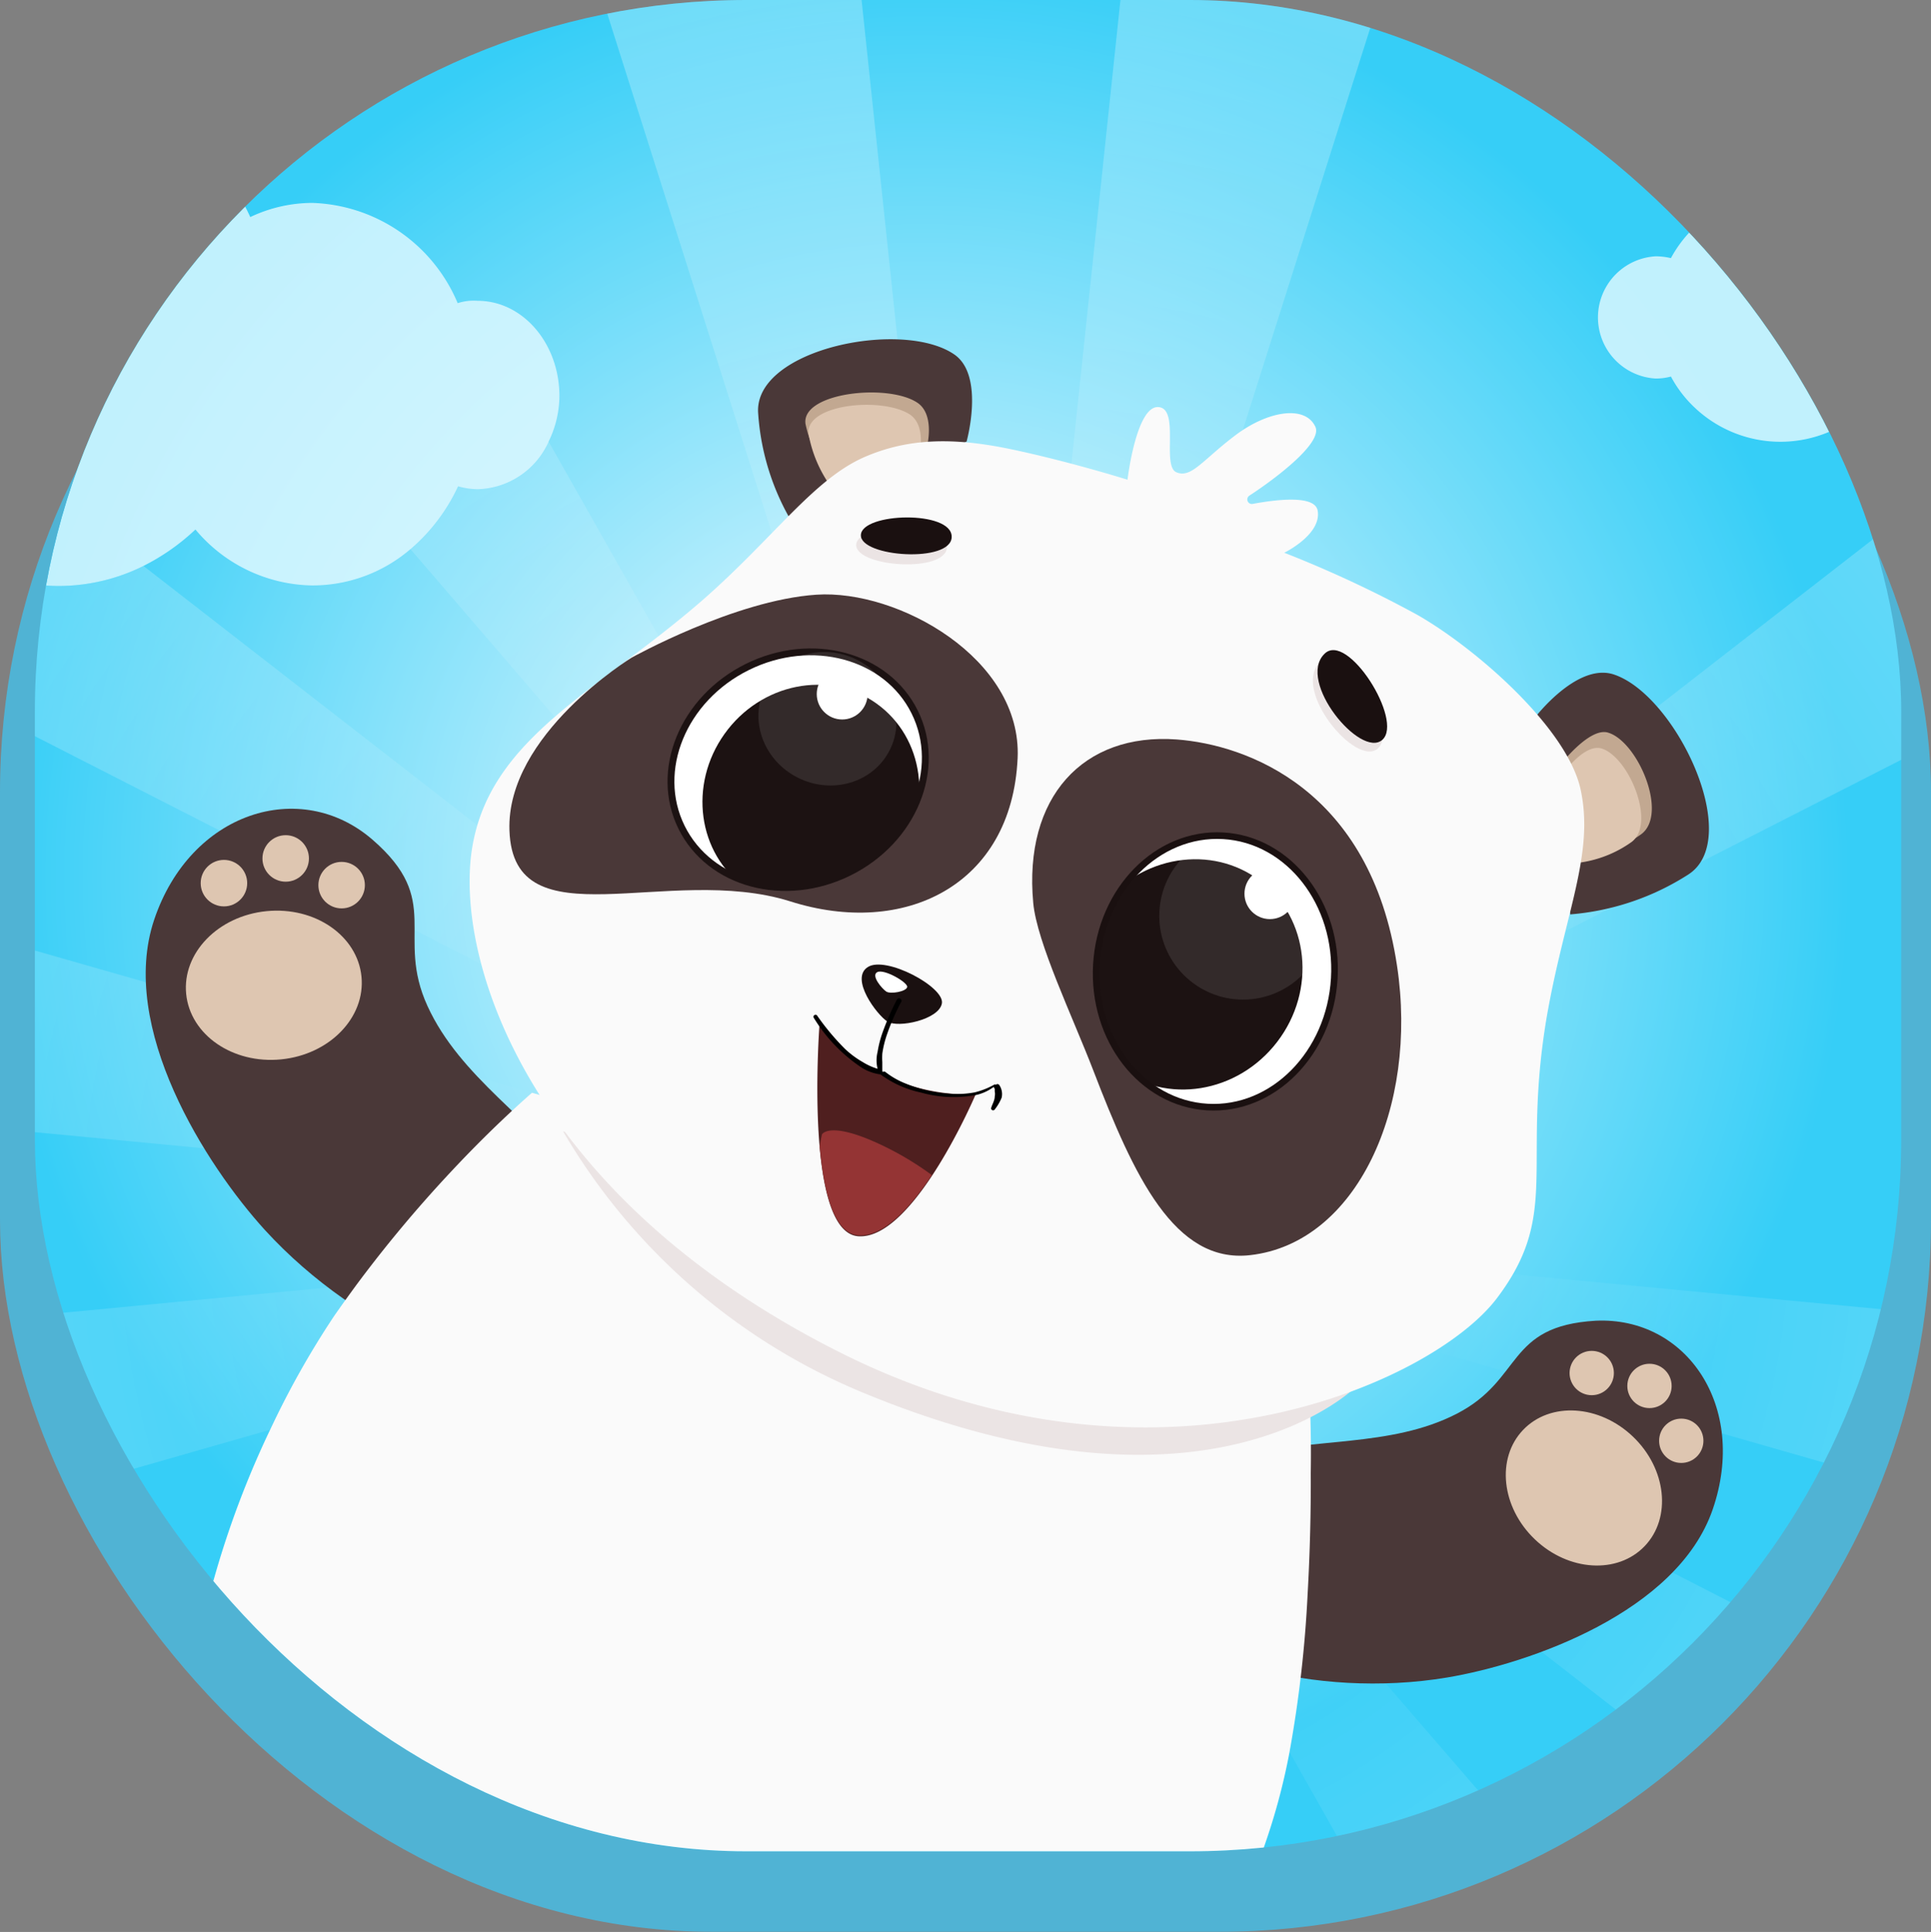 <svg xmlns="http://www.w3.org/2000/svg" xmlns:xlink="http://www.w3.org/1999/xlink" viewBox="0 0 106.32 106.36"><rect x="0" y="0" width="106.32" height="106.36" fill="#808080" stroke="none"/><defs><clipPath id="a"><rect x="1.92" width="102.76" height="101.92" rx="39.18" style="fill:none"/></clipPath><radialGradient id="b" cx="592.07" cy="562.89" r="98.03" gradientTransform="translate(-257.02 -244.48) scale(0.52 0.52)" gradientUnits="userSpaceOnUse"><stop offset="0" stop-color="#fff"/><stop offset="1" stop-color="#36cef7"/></radialGradient><radialGradient id="c" cx="-1062.98" cy="-771.05" r="230.25" gradientTransform="translate(989.72 715.36) scale(0.88 0.84)" gradientUnits="userSpaceOnUse"><stop offset="0.12" stop-color="#fff" stop-opacity="0"/><stop offset="1" stop-color="#fff"/></radialGradient><radialGradient id="d" cx="-1062.98" cy="-771.05" r="230.25" xlink:href="#c"/><radialGradient id="e" cx="-1062.98" cy="-771.05" r="230.25" xlink:href="#c"/><radialGradient id="f" cx="-1062.98" cy="-771.05" r="230.25" xlink:href="#c"/><radialGradient id="g" cx="-1062.98" cy="-771.05" r="230.25" xlink:href="#c"/><radialGradient id="h" cx="-1062.98" cy="-771.05" r="230.25" xlink:href="#c"/><radialGradient id="i" cx="-1062.98" cy="-771.05" r="230.25" xlink:href="#c"/><radialGradient id="j" cx="-1062.98" cy="-771.05" r="230.25" xlink:href="#c"/><radialGradient id="m" cx="-1062.98" cy="-771.05" r="230.25" xlink:href="#c"/><radialGradient id="n" cx="-1062.98" cy="-771.05" r="230.25" xlink:href="#c"/><radialGradient id="p" cx="-1062.98" cy="-771.05" r="230.25" xlink:href="#c"/><clipPath id="q"><ellipse cx="66.91" cy="53.48" rx="7.48" ry="6.56" transform="translate(9.64 117.17) rotate(-86.67)" style="fill:none"/></clipPath><clipPath id="r"><ellipse cx="43.94" cy="42.38" rx="7.16" ry="6.31" transform="translate(-14.23 23.87) rotate(-26.32)" style="fill:none"/></clipPath><clipPath id="s"><path d="M45.13,56.27s.19,1.06,3.21,2.45a16,16,0,0,0,5.38,1.48s-3.4,8-6.45,7.81S45.13,56.27,45.13,56.27Z" style="fill:none"/></clipPath></defs><rect y="4.43" width="106.32" height="101.92" rx="39.18" style="fill:#50b3d4"/><g style="clip-path:url(#a)"><rect x="1.92" y="-0.84" width="102.76" height="102.76" style="fill:url(#b)"/><path d="M10.73,100.68a27.68,27.68,0,0,1,.38-11.11L1.92,94.26v7.66H10.1l.78-.6C10.82,101.11,10.77,100.9,10.73,100.68Z" style="fill:url(#c)"/><path d="M71.73,70.94s0,.51.12,1.4l32.83,9.4V72.18L60.55,68Z" style="fill:url(#d)"/><path d="M18.39,72.46c.41-.59.83-1.17,1.24-1.73L1.92,72.42v10l12.93-3.7A48.07,48.07,0,0,1,18.39,72.46Z" style="fill:url(#e)"/><path d="M71,96.46l3.09,5.46H84.28L72,87.7A66.73,66.73,0,0,1,71,96.46Z" style="fill:url(#f)"/><path d="M72.21,81.09,99,101.92h5.65V93L72.09,76.34C72.15,77.74,72.2,79.35,72.21,81.09Z" style="fill:url(#g)"/><path d="M29.29,60.16,1.92,52.33v10l22.87,2.18C26.84,62.35,28.53,60.83,29.29,60.16Z" style="fill:url(#h)"/><polygon points="55.55 66.64 55.88 66.72 104.68 41.83 104.68 28.48 55.55 66.64" style="fill:url(#i)"/><polygon points="54.87 66.45 76.2 -0.84 61.78 -0.84 54.67 66.4 54.87 66.45" style="fill:url(#j)"/><polygon points="57.39 67.13 104.68 62.61 104.68 53.06 56.41 66.87 57.39 67.13" style="fill:url(#j)"/><path d="M55.28,66.57l38-44.13a6.65,6.65,0,0,1-1.31-1.71,3.26,3.26,0,0,1-.83.11,3.37,3.37,0,0,1,0-6.73,3.77,3.77,0,0,1,.83.1,6.84,6.84,0,0,1,6-3.59,6.66,6.66,0,0,1,2.57.51,9,9,0,0,1,4.16-3.93v-8H93.14L55.07,66.51Z" style="fill:url(#d)"/><path d="M52.57,65.85,7.89,31.15a10.54,10.54,0,0,1-4.68,1.11,10.9,10.9,0,0,1-1.29-.08v8.35L50.39,65.27Z" style="fill:url(#m)"/><path d="M26.3,26.91a4,4,0,0,1-1.1-.16,10.2,10.2,0,0,1-2.62,3.46L53.43,66.07l.46.13L30.19,24.28A4.41,4.41,0,0,1,26.3,26.91Z" style="fill:url(#n)"/><path d="M1.92,4.75a10.88,10.88,0,0,1,1.29-.09c4.57,0,8.54,3,10.55,7.33a8,8,0,0,1,3.42-.78,9,9,0,0,1,8,5.52,2.88,2.88,0,0,1,.65-.13L16-.84H1.92Z" style="fill:url(#n)"/><polygon points="54.46 66.35 47.35 -0.84 32.93 -0.84 54.21 66.28 54.46 66.35" style="fill:url(#p)"/><path d="M20.49,46.21c-3.95-3.4-10-1.52-12,4.42s2.86,13.53,6.09,17.08c5.25,5.75,13.33,9,16.28,6.87s3.56-6.06,1-9.51-6.52-5.75-8.32-9.68S24.44,49.62,20.49,46.21Z" style="fill:#4a3838"/><ellipse cx="15.08" cy="54.24" rx="4.85" ry="4.1" transform="translate(-5.27 1.75) rotate(-5.65)" style="fill:#dec6b1"/><circle cx="18.81" cy="48.73" r="1.28" style="fill:#dec6b1"/><circle cx="12.33" cy="48.62" r="1.28" style="fill:#dec6b1"/><circle cx="15.73" cy="47.26" r="1.28" style="fill:#dec6b1"/><path d="M87.86,72.71c5-.23,8.39,4.73,6.44,10.39s-10.09,8.49-14.61,9.25c-7.32,1.23-15.28-1.1-16.26-4.41s.89-6.65,4.83-7.74,8.28-.48,11.95-2.37S82.9,73,87.86,72.71Z" style="fill:#4a3838"/><ellipse cx="87.21" cy="81.92" rx="3.91" ry="4.63" transform="translate(-32.27 88.33) rotate(-46.28)" style="fill:#dec6b1"/><circle cx="87.64" cy="75.59" r="1.22" style="fill:#dec6b1"/><circle cx="92.57" cy="79.32" r="1.22" style="fill:#dec6b1"/><circle cx="90.82" cy="76.3" r="1.22" style="fill:#dec6b1"/><path d="M72.09,76.34,54.57,67.4,29.29,60.16c-.76.67-2.45,2.19-4.5,4.39a71.43,71.43,0,0,0-5.16,6.18c-.41.56-.83,1.14-1.24,1.73a48.07,48.07,0,0,0-3.54,6.3,51.24,51.24,0,0,0-3.74,10.81,27.68,27.68,0,0,0-.38,11.11c0,.22.09.43.15.64a5.26,5.26,0,0,0,.18.6H69.51A35.32,35.32,0,0,0,71,96.46a66.73,66.73,0,0,0,1-8.76c.13-2.3.18-4.54.17-6.61C72.2,79.35,72.15,77.74,72.09,76.34Z" style="fill:#fafafa"/><path d="M31,62.28a34.31,34.31,0,0,0,16.54,14.4c19.1,7.9,27.18-.39,27.18-.39Z" style="fill:#ebe4e4"/><path d="M53.22,24.31s1-3.58-.64-4.77c-2.81-2-11-.35-10.84,3.15a13.49,13.49,0,0,0,2,6.28Z" style="fill:#4a3838"/><path d="M51.05,24.53s.43-1.71-.54-2.36c-1.62-1.08-6.39-.56-6.16,1.16a6,6,0,0,0,1.7,3.11Z" style="fill:#c2a891"/><path d="M50.61,25.08s.42-1.63-.51-2.26c-1.55-1-5.79-.57-5.58,1.08a7.07,7.07,0,0,0,1.31,3Z" style="fill:#dec6b1"/><path d="M84.46,39.57s2.34-3.11,4.39-2.44c3.41,1.12,7.16,9,4.13,11a14.14,14.14,0,0,1-6.52,2.21Z" style="fill:#4a3838"/><path d="M86,42s1.57-2,2.56-1.66c1.63.51,3.31,4.48,1.8,5.59a7.08,7.08,0,0,1-3.21,1.26Z" style="fill:#c2a891"/><path d="M86.19,42.43s1.1-1.5,2-1.22c1.5.47,3,4.12,1.65,5.14A6.41,6.41,0,0,1,86.9,47.5Z" style="fill:#dec6b1"/><path d="M47.58,25.17c-2.8,1.23-5,4.46-8.9,7.87C32.88,38.09,27,40.6,26,46.66s3,19.15,20.28,27.81,32.61,1.67,36.14-3S83.77,64.25,85.16,56c1-5.74,2.65-9,1.86-12.57-.76-3.38-5.77-7.75-9-9.59a64.22,64.22,0,0,0-7.31-3.41s2.07-1,1.84-2.32c-.15-.85-2.17-.63-3.57-.37a.25.25,0,0,1-.18-.46c1.53-1,4-2.9,3.63-3.77-.55-1.23-2.62-.9-4.42.46S65.59,26.35,64.77,26s.21-3.53-1-3.59-1.69,4-1.69,4-3.18-1-6.42-1.68S49.94,24.14,47.58,25.17Z" style="fill:#fafafa"/><path d="M64.79,40.71c-5.16-.38-8.44,3.18-7.9,9,.2,2.17,2.17,6.27,3.31,9.23,2.24,5.82,4.47,10.63,8.63,10.16,5.86-.66,9.27-8.13,8.09-15.93C75.46,43.45,68.65,41,64.79,40.71Z" style="fill:#4a3838"/><ellipse cx="66.91" cy="53.48" rx="7.48" ry="6.56" transform="translate(9.64 117.17) rotate(-86.67)" style="fill:#fff"/><path d="M28.05,45.72c.21,6.25,8.75,1.8,15.45,3.9,6.28,2,12.21-.86,12.53-7.88.25-5.48-6.58-9.3-11.08-9s-10.18,3.47-10.18,3.47S27.86,40.44,28.05,45.72Z" style="fill:#4a3838"/><g style="clip-path:url(#q)"><ellipse cx="65.46" cy="53.63" rx="6.47" ry="6.11" transform="translate(-16.91 73) rotate(-52.55)" style="fill:#1c1212"/><circle cx="68.44" cy="50.42" r="4.61" style="fill:#fff;opacity:0.102"/></g><path d="M47.78,53.24c-1,.64.5,2.63,1.08,3s2.84-.1,3-1S48.77,52.6,47.78,53.24Z" style="fill:#1a1010"/><path d="M48.3,53.52c-.36.19.27.92.5,1.07s1.1,0,1.15-.25S48.67,53.32,48.3,53.52Z" style="fill:#fff"/><ellipse cx="66.91" cy="53.48" rx="7.48" ry="6.56" transform="translate(9.64 117.17) rotate(-86.67)" style="fill:none;stroke:#1a1010;stroke-miterlimit:10;stroke-width:0.365px"/><path d="M47.14,30c0,1.23,5,1.57,5,.1S47.2,28.73,47.14,30Z" style="fill:#ebe4e4"/><path d="M47.4,29.45c-.06,1.22,5,1.57,5,.1S47.46,28.22,47.4,29.45Z" style="fill:#1a1010"/><path d="M72.66,36.48c-1.52,1.52,2,5.77,3.2,4.73S73.92,35.22,72.66,36.48Z" style="fill:#ebe4e4"/><path d="M72.92,36c-1.53,1.52,2,5.78,3.19,4.73S74.18,34.72,72.92,36Z" style="fill:#1a1010"/><circle cx="69.92" cy="49.2" r="1.4" style="fill:#fff"/><ellipse cx="43.94" cy="42.38" rx="7.16" ry="6.31" transform="translate(-14.23 23.87) rotate(-26.32)" style="fill:#fff"/><g style="clip-path:url(#r)"><ellipse cx="44.64" cy="43.79" rx="6.22" ry="5.84" transform="translate(-16.92 54.74) rotate(-54.53)" style="fill:#1c1212"/></g><ellipse cx="43.94" cy="42.38" rx="7.16" ry="6.31" transform="translate(-14.23 23.87) rotate(-26.32)" style="fill:none;stroke:#1c1212;stroke-miterlimit:10;stroke-width:0.377px"/><ellipse cx="45.56" cy="39.57" rx="3.63" ry="3.84" transform="translate(-10.24 62.55) rotate(-63.36)" style="fill:#fff;opacity:0.102"/><circle cx="46.37" cy="38.21" r="1.4" style="fill:#fff"/><path d="M45.13,56.27A8.68,8.68,0,0,0,48.28,59a10.93,10.93,0,0,0,5.44,1.25s-3.4,8-6.45,7.81S45.13,56.27,45.13,56.27Z" style="fill:#4f1f1f"/><g style="clip-path:url(#s)"><path d="M45.26,62.45s.36-.7,2.87.4a16.87,16.87,0,0,1,4.26,2.71s-2.81,5.5-5.69,4.18S45.26,62.45,45.26,62.45Z" style="fill:#943434"/></g><path d="M55.15,60.43a.89.89,0,0,0-.14-.71.13.13,0,0,0-.18,0l0,0a.08.08,0,0,0-.1,0,4.25,4.25,0,0,1-1.07.42,5.43,5.43,0,0,1-1.27.08,7.58,7.58,0,0,1-2.58-.59A4.41,4.41,0,0,1,48.73,59a.11.11,0,0,0-.07,0l0,0-.08,0a.19.19,0,0,0,0-.09c0-.15,0-.3,0-.44a3.59,3.59,0,0,1,0-.47,5.61,5.61,0,0,1,.24-1,12.66,12.66,0,0,1,.78-1.81A.12.12,0,1,0,49.4,55a14.7,14.7,0,0,0-.83,1.91,6,6,0,0,0-.25,1,1.94,1.94,0,0,0,0,.93,3.38,3.38,0,0,1-.8-.36,5.17,5.17,0,0,1-1-.74,13.49,13.49,0,0,1-1.53-1.83c-.08-.11-.26,0-.18.13a8.8,8.8,0,0,0,2.67,2.76,2.62,2.62,0,0,0,1,.35h0a5.78,5.78,0,0,0,2.24,1,6.6,6.6,0,0,0,2.73.18,2.55,2.55,0,0,0,1.26-.49s.05.08.06.11l0,.08v.06a.62.62,0,0,1,0,.27c0,.23-.14.43-.2.65a.11.11,0,0,0,.2.07A2.64,2.64,0,0,0,55.15,60.43Z"/><path d="M26.3,16.56c2.47,0,4.48,2.32,4.48,5.18a5.75,5.75,0,0,1-.59,2.54L53.89,66.2l.32.08L32.93-.84H16L25.85,16.6A3.42,3.42,0,0,1,26.3,16.56Z" style="fill:none"/><polygon points="54.67 66.4 61.78 -0.84 47.35 -0.84 54.46 66.35 54.67 66.4" style="fill:none"/><path d="M104.68,28.48v-5a8.85,8.85,0,0,1-1.88-1.17,6.86,6.86,0,0,1-9.56.12l-38,44.13.27.07Z" style="fill:none"/><path d="M22.58,30.21a8.28,8.28,0,0,1-5.4,2,8.54,8.54,0,0,1-6.44-3.08,12,12,0,0,1-2.85,2l44.68,34.7.86.22Z" style="fill:none"/><polygon points="55.07 66.51 93.14 -0.84 76.2 -0.84 54.87 66.45 55.07 66.51" style="fill:none"/><polygon points="60.55 67.97 104.68 72.18 104.68 62.61 57.39 67.13 60.55 67.97" style="fill:none"/><path d="M69.51,101.92h4.58L71,96.46A35.32,35.32,0,0,1,69.51,101.92Z" style="fill:none"/><path d="M14.85,78.76,1.92,82.46v11.8l9.19-4.69A51.24,51.24,0,0,1,14.85,78.76Z" style="fill:none"/><path d="M72,87.7l12.24,14.22H99L72.21,81.09C72.22,83.16,72.17,85.4,72,87.7Z" style="fill:none"/><path d="M72.09,76.34,104.68,93V81.74l-32.83-9.4C71.93,73.29,72,74.66,72.09,76.34Z" style="fill:none"/><path d="M24.79,64.55,1.92,62.37V72.42l17.71-1.69A71.43,71.43,0,0,1,24.79,64.55Z" style="fill:none"/><polygon points="55.88 66.72 56.41 66.87 104.68 53.06 104.68 41.83 55.88 66.72" style="fill:none"/><path d="M10.1,101.92h1a5.26,5.26,0,0,1-.18-.6Z" style="fill:none"/><path d="M29.74,59.78l20.65,5.49L1.92,40.53v11.8l27.37,7.83Z" style="fill:none"/><polygon points="60.55 67.97 57.39 67.13 54.57 67.4 60.55 67.97" style="fill:#fafafa"/><polygon points="56.41 66.87 55.88 66.72 54.57 67.4 56.41 66.87" style="fill:#fafafa"/><polygon points="55.28 66.57 54.57 67.4 55.55 66.64 55.28 66.57" style="fill:#fafafa"/><polygon points="54.46 66.35 54.57 67.4 54.67 66.4 54.46 66.35" style="fill:#fafafa"/><polygon points="53.89 66.2 54.57 67.4 54.21 66.28 53.89 66.2" style="fill:#fafafa"/><polygon points="54.87 66.45 54.57 67.4 55.07 66.51 54.87 66.45" style="fill:#fafafa"/><polygon points="52.57 65.84 54.57 67.4 53.43 66.07 52.57 65.84" style="fill:#fafafa"/><path d="M71.85,72.34c-.07-.89-.12-1.4-.12-1.4L60.55,68l-6-.57Z" style="fill:#fafafa"/><polygon points="54.57 67.4 55.88 66.72 55.55 66.64 54.57 67.4" style="fill:#fafafa"/><polygon points="54.67 66.4 54.57 67.4 54.87 66.45 54.67 66.4" style="fill:#fafafa"/><polygon points="57.39 67.13 56.41 66.87 54.57 67.4 57.39 67.13" style="fill:#fafafa"/><polygon points="55.07 66.51 54.57 67.4 55.28 66.57 55.07 66.51" style="fill:#fafafa"/><polygon points="53.43 66.07 54.57 67.4 53.89 66.2 53.43 66.07" style="fill:#fafafa"/><polygon points="54.21 66.28 54.57 67.4 54.46 66.35 54.21 66.28" style="fill:#fafafa"/><g style="opacity:0.812"><path d="M100.52,11.13A6.66,6.66,0,0,0,98,10.62a6.84,6.84,0,0,0-6,3.59,3.77,3.77,0,0,0-.83-.1,3.37,3.37,0,0,0,0,6.73,3.26,3.26,0,0,0,.83-.11,6.65,6.65,0,0,0,1.31,1.71,6.86,6.86,0,0,0,9.56-.12,8.85,8.85,0,0,0,1.88,1.17V7.2A9,9,0,0,0,100.52,11.13Z" style="fill:#e2f9ff"/></g><g style="opacity:0.812"><path d="M26.3,16.56a3.42,3.42,0,0,0-.45,0,2.88,2.88,0,0,0-.65.13,9,9,0,0,0-8-5.52,8,8,0,0,0-3.42.78c-2-4.36-6-7.33-10.55-7.33a10.88,10.88,0,0,0-1.29.09V32.18a10.9,10.9,0,0,0,1.29.08,10.54,10.54,0,0,0,4.68-1.11,12,12,0,0,0,2.85-2,8.54,8.54,0,0,0,6.44,3.08,8.28,8.28,0,0,0,5.4-2,10.2,10.2,0,0,0,2.62-3.46,4,4,0,0,0,1.1.16,4.41,4.41,0,0,0,3.89-2.63,5.75,5.75,0,0,0,.59-2.54C30.78,18.88,28.77,16.56,26.3,16.56Z" style="fill:#e2f9ff"/></g></g></svg>